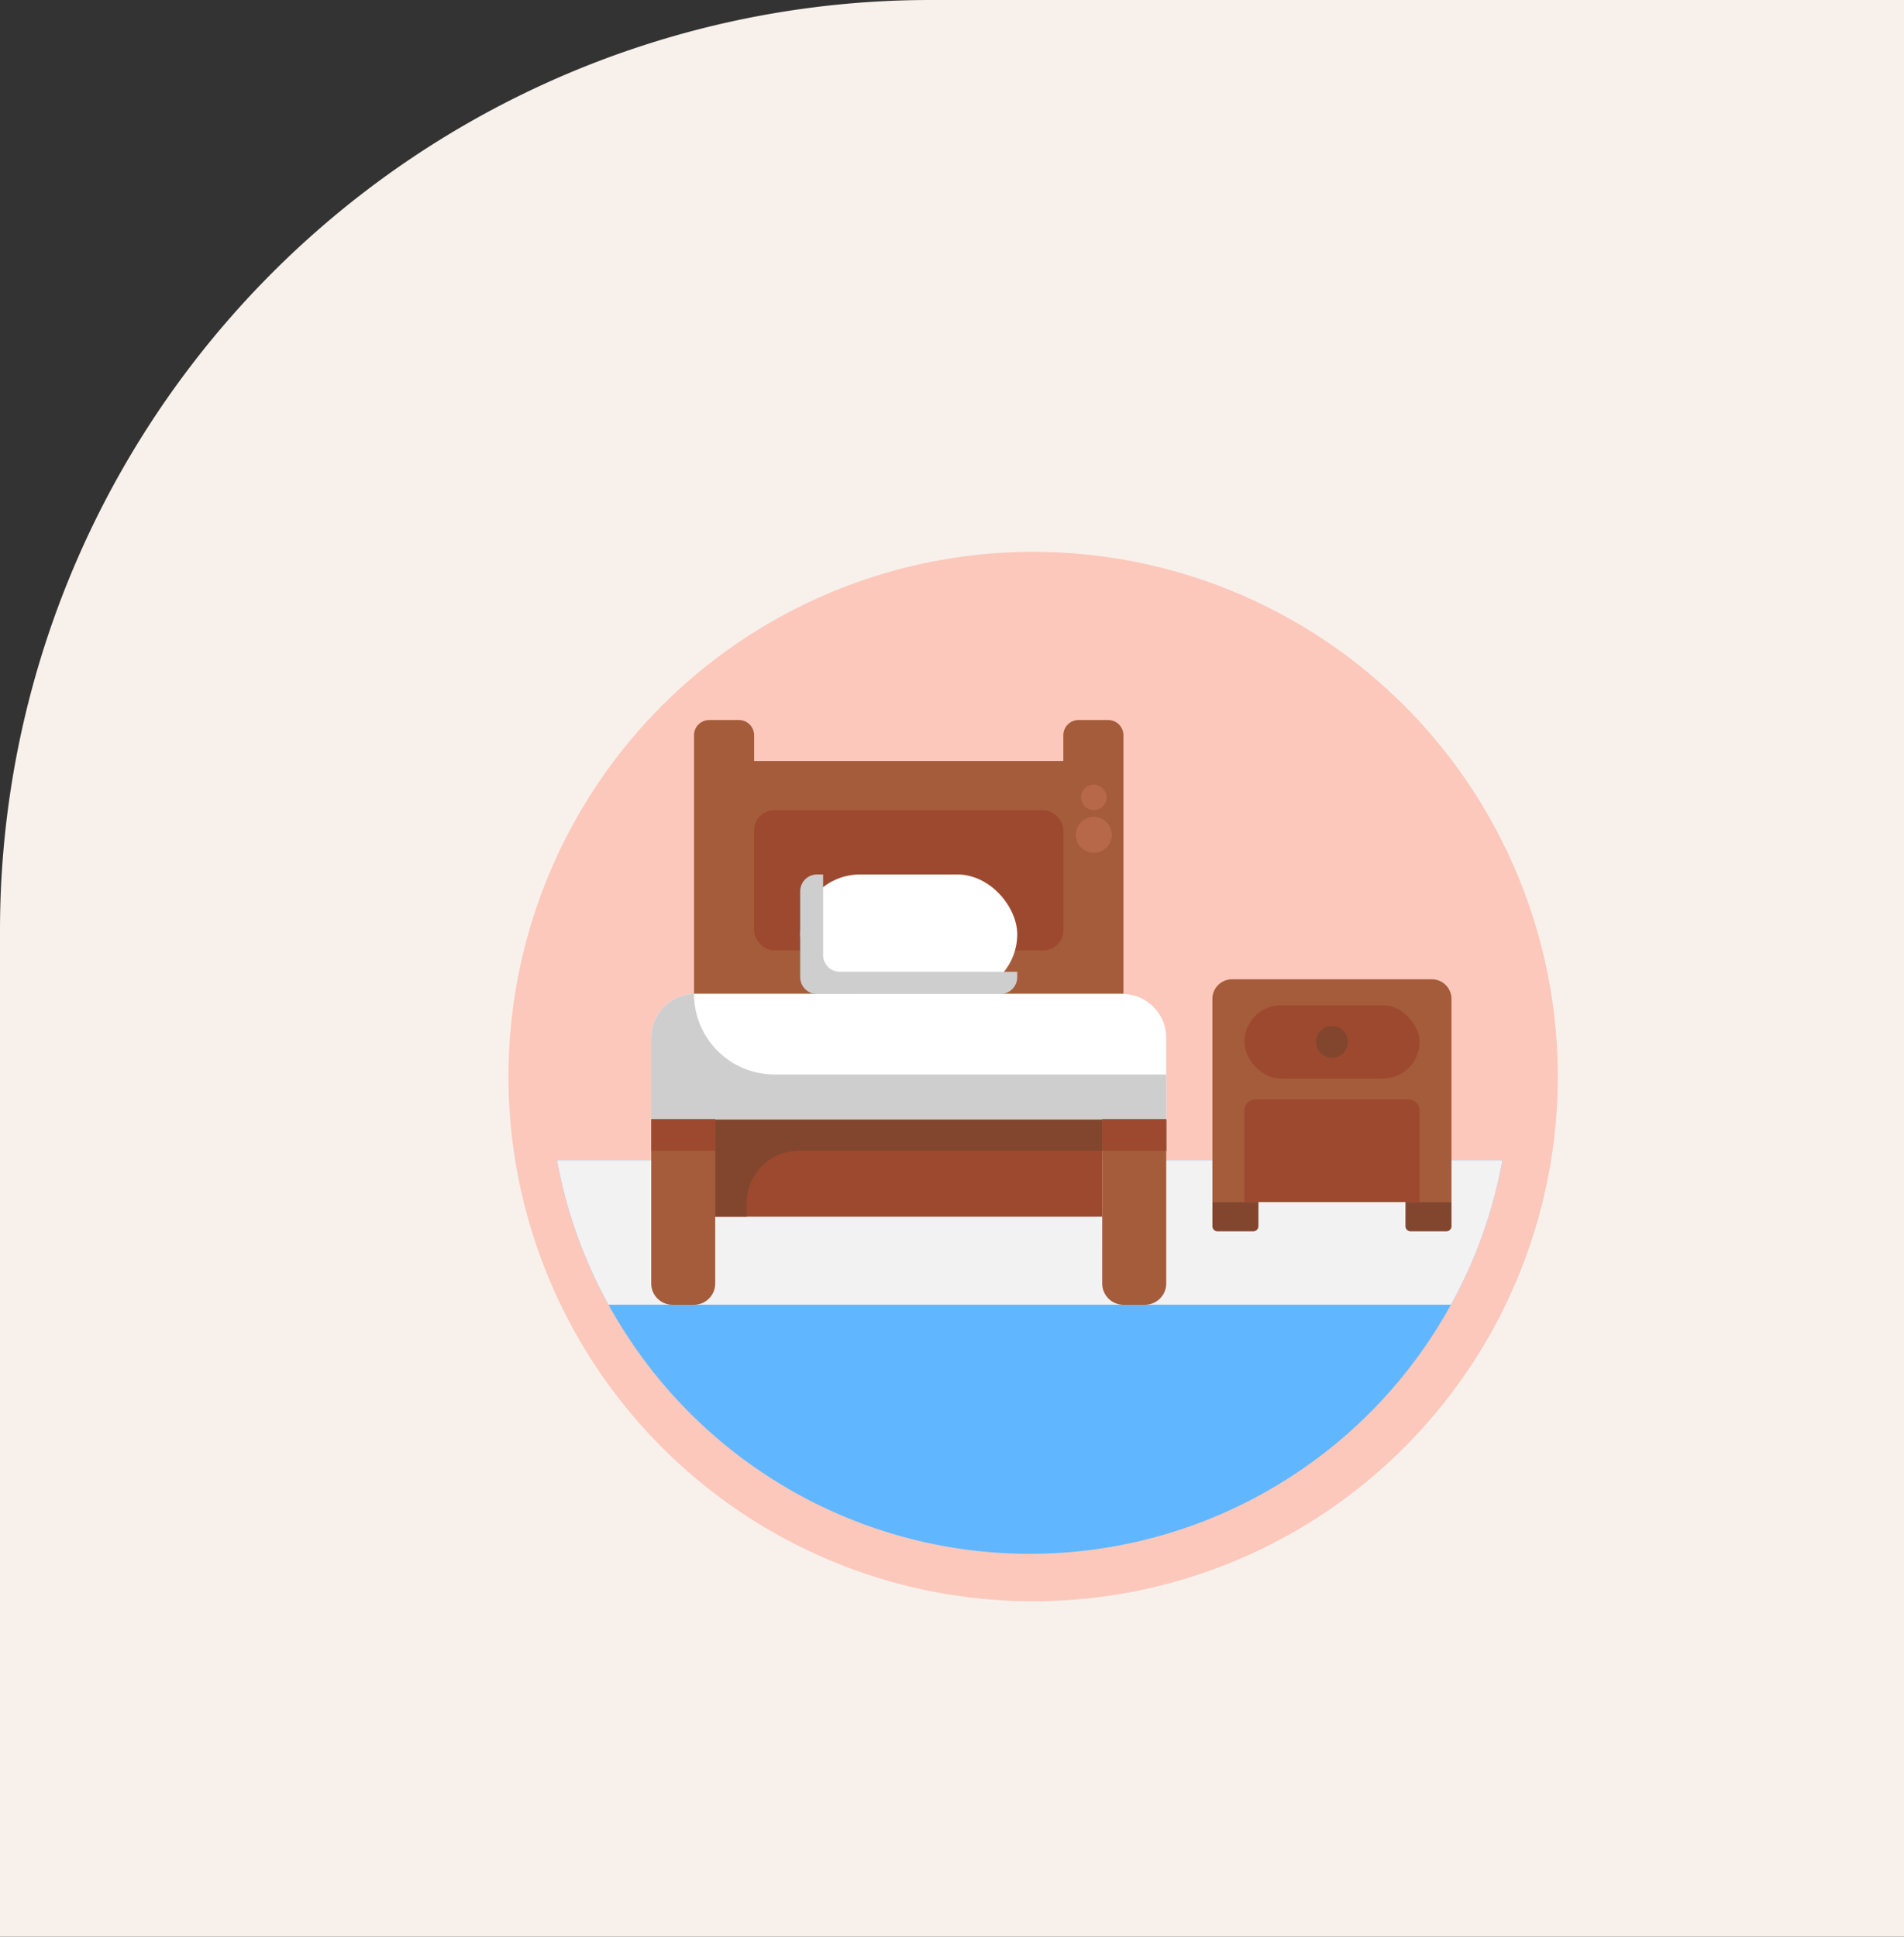 <svg xmlns="http://www.w3.org/2000/svg" width="176" height="179" viewBox="0 0 176 179">
  <rect x="0" y="0" width="176" height="179" fill="#333333" stroke="none"/>
  <g id="Group_3707" data-name="Group 3707" transform="translate(-7112 -2844)">
    <g id="Group_3706" data-name="Group 3706" transform="translate(237)">
      <g id="Group_3703" data-name="Group 3703" transform="translate(279)">
        <g id="Group_3697" data-name="Group 3697" transform="translate(256)">
          <g id="Group_3694" data-name="Group 3694" transform="translate(378)">
            <g id="Group_3690" data-name="Group 3690" transform="translate(1011)">
              <path id="Rectangle_1645" data-name="Rectangle 1645" d="M86,0h90a0,0,0,0,1,0,0V179a0,0,0,0,1,0,0H0a0,0,0,0,1,0,0V86A86,86,0,0,1,86,0Z" transform="translate(4951 2844)" fill="#fcf4ee" opacity="0.98"/>
            </g>
          </g>
        </g>
      </g>
    </g>
    <g id="room" transform="translate(7162.548 2898.55)">
      <g id="BULINE" transform="translate(-2.811 -2.81)">
        <circle id="Ellipse_94" data-name="Ellipse 94" cx="48.5" cy="48.5" r="48.5" transform="translate(-0.737 -0.74)" fill="#fcc8bc"/>
      </g>
      <g id="Icons" transform="translate(0.943 11.995)">
        <path id="Path_2582" data-name="Path 2582" d="M91.588,302.4a44.431,44.431,0,0,1-87.388,0Z" transform="translate(-4.2 -261.706)" fill="#60b7ff"/>
        <path id="Path_2583" data-name="Path 2583" d="M91.588,302.4a44.1,44.1,0,0,1-4.758,13.349H8.958A44.1,44.1,0,0,1,4.2,302.4Z" transform="translate(-4.2 -261.706)" fill="#f2f2f2"/>
        <path id="Path_2584" data-name="Path 2584" d="M88.46,280.54h35.776v9.006H88.46Z" transform="translate(-73.839 -243.639)" fill="#9d4930"/>
        <path id="Path_2585" data-name="Path 2585" d="M101.975,280.54H54.37v2.91h5.916v6.1H63.2v-1.291a4.81,4.81,0,0,1,4.819-4.8h33.961Z" transform="translate(-45.664 -243.639)" fill="#82462e"/>
        <path id="Path_2586" data-name="Path 2586" d="M111.308,69.3v2.379H82.725V69.3a1.407,1.407,0,0,0-1.406-1.407H78.576A1.407,1.407,0,0,0,77.17,69.3V93.182h39.693V69.3a1.407,1.407,0,0,0-1.406-1.407h-2.743a1.407,1.407,0,0,0-1.406,1.407Z" transform="translate(-64.508 -67.89)" fill="#a55c3b"/>
        <rect id="Rectangle_1652" data-name="Rectangle 1652" width="28.604" height="12.957" rx="1.86" transform="translate(18.206 8.34)" fill="#9d4930"/>
        <rect id="Rectangle_1653" data-name="Rectangle 1653" width="20.061" height="11.04" rx="5.52" transform="translate(22.479 14.28)" fill="#fff"/>
        <path id="Path_2587" data-name="Path 2587" d="M153.793,159.172v.5a1.55,1.55,0,0,1-1.55,1.55H135.28a1.551,1.551,0,0,1-1.55-1.55V151.73a1.55,1.55,0,0,1,1.55-1.55h.567v7.443a1.55,1.55,0,0,0,1.55,1.55Z" transform="translate(-111.253 -135.9)" fill="#cecece"/>
        <path id="Path_2588" data-name="Path 2588" d="M58.434,213.8H97.911a4.064,4.064,0,0,1,4.064,4.064v7.517H54.37v-7.517a4.064,4.064,0,0,1,4.064-4.064Z" transform="translate(-45.664 -188.481)" fill="#fff"/>
        <path id="Path_2589" data-name="Path 2589" d="M101.975,221.253v4.137H54.37v-7.519a4.062,4.062,0,0,1,3.956-4.061,7.443,7.443,0,0,0,7.443,7.443Z" transform="translate(-45.664 -188.489)" fill="#cecece"/>
        <path id="Path_2590" data-name="Path 2590" d="M54.37,280.54h5.916v15.177a1.971,1.971,0,0,1-1.971,1.971H56.341a1.971,1.971,0,0,1-1.971-1.971Z" transform="translate(-45.664 -243.639)" fill="#a55c3b"/>
        <path id="Path_2591" data-name="Path 2591" d="M294.63,280.54h5.914v15.177a1.971,1.971,0,0,1-1.971,1.971H296.6a1.971,1.971,0,0,1-1.973-1.971Z" transform="translate(-244.233 -243.639)" fill="#a55c3b"/>
        <path id="Path_2592" data-name="Path 2592" d="M54.37,280.54h5.914v2.91H54.37Z" transform="translate(-45.664 -243.639)" fill="#9d4930"/>
        <path id="Path_2593" data-name="Path 2593" d="M294.63,280.54h5.914v2.91H294.63Z" transform="translate(-244.233 -243.639)" fill="#9d4930"/>
        <circle id="Ellipse_95" data-name="Ellipse 95" cx="1.664" cy="1.664" r="1.664" transform="translate(47.954 8.952)" fill="#b76849"/>
        <circle id="Ellipse_96" data-name="Ellipse 96" cx="1.178" cy="1.178" r="1.178" transform="translate(48.44 5.973)" fill="#b76849"/>
        <path id="Path_2594" data-name="Path 2594" d="M355.147,206H373.61a1.815,1.815,0,0,1,1.815,1.815v18.77h-22.1v-18.77A1.815,1.815,0,0,1,355.147,206Z" transform="translate(-292.746 -182.034)" fill="#a55c3b"/>
        <rect id="Rectangle_1654" data-name="Rectangle 1654" width="16.195" height="6.778" rx="3.389" transform="translate(63.533 26.366)" fill="#9d4930"/>
        <path id="Path_2595" data-name="Path 2595" d="M371.34,270h14.177a1.01,1.01,0,0,1,1.01,1.01v8.475h-16.2V271A1.01,1.01,0,0,1,371.34,270Z" transform="translate(-306.797 -234.928)" fill="#9d4930"/>
        <g id="Group_3705" data-name="Group 3705" transform="translate(60.583 28.285)">
          <path id="Path_2596" data-name="Path 2596" d="M353.33,324.63h4.251v2.233a.477.477,0,0,1-.477.477h-3.3a.477.477,0,0,1-.477-.477Z" transform="translate(-353.33 -308.364)" fill="#82462e"/>
          <path id="Path_2597" data-name="Path 2597" d="M456.17,324.63h4.251v2.233a.477.477,0,0,1-.477.477h-3.3a.477.477,0,0,1-.477-.477Z" transform="translate(-438.324 -308.364)" fill="#82462e"/>
          <circle id="Ellipse_97" data-name="Ellipse 97" cx="1.47" cy="1.47" r="1.47" transform="translate(9.579)" fill="#82462e"/>
        </g>
      </g>
    </g>
  </g>
</svg>
